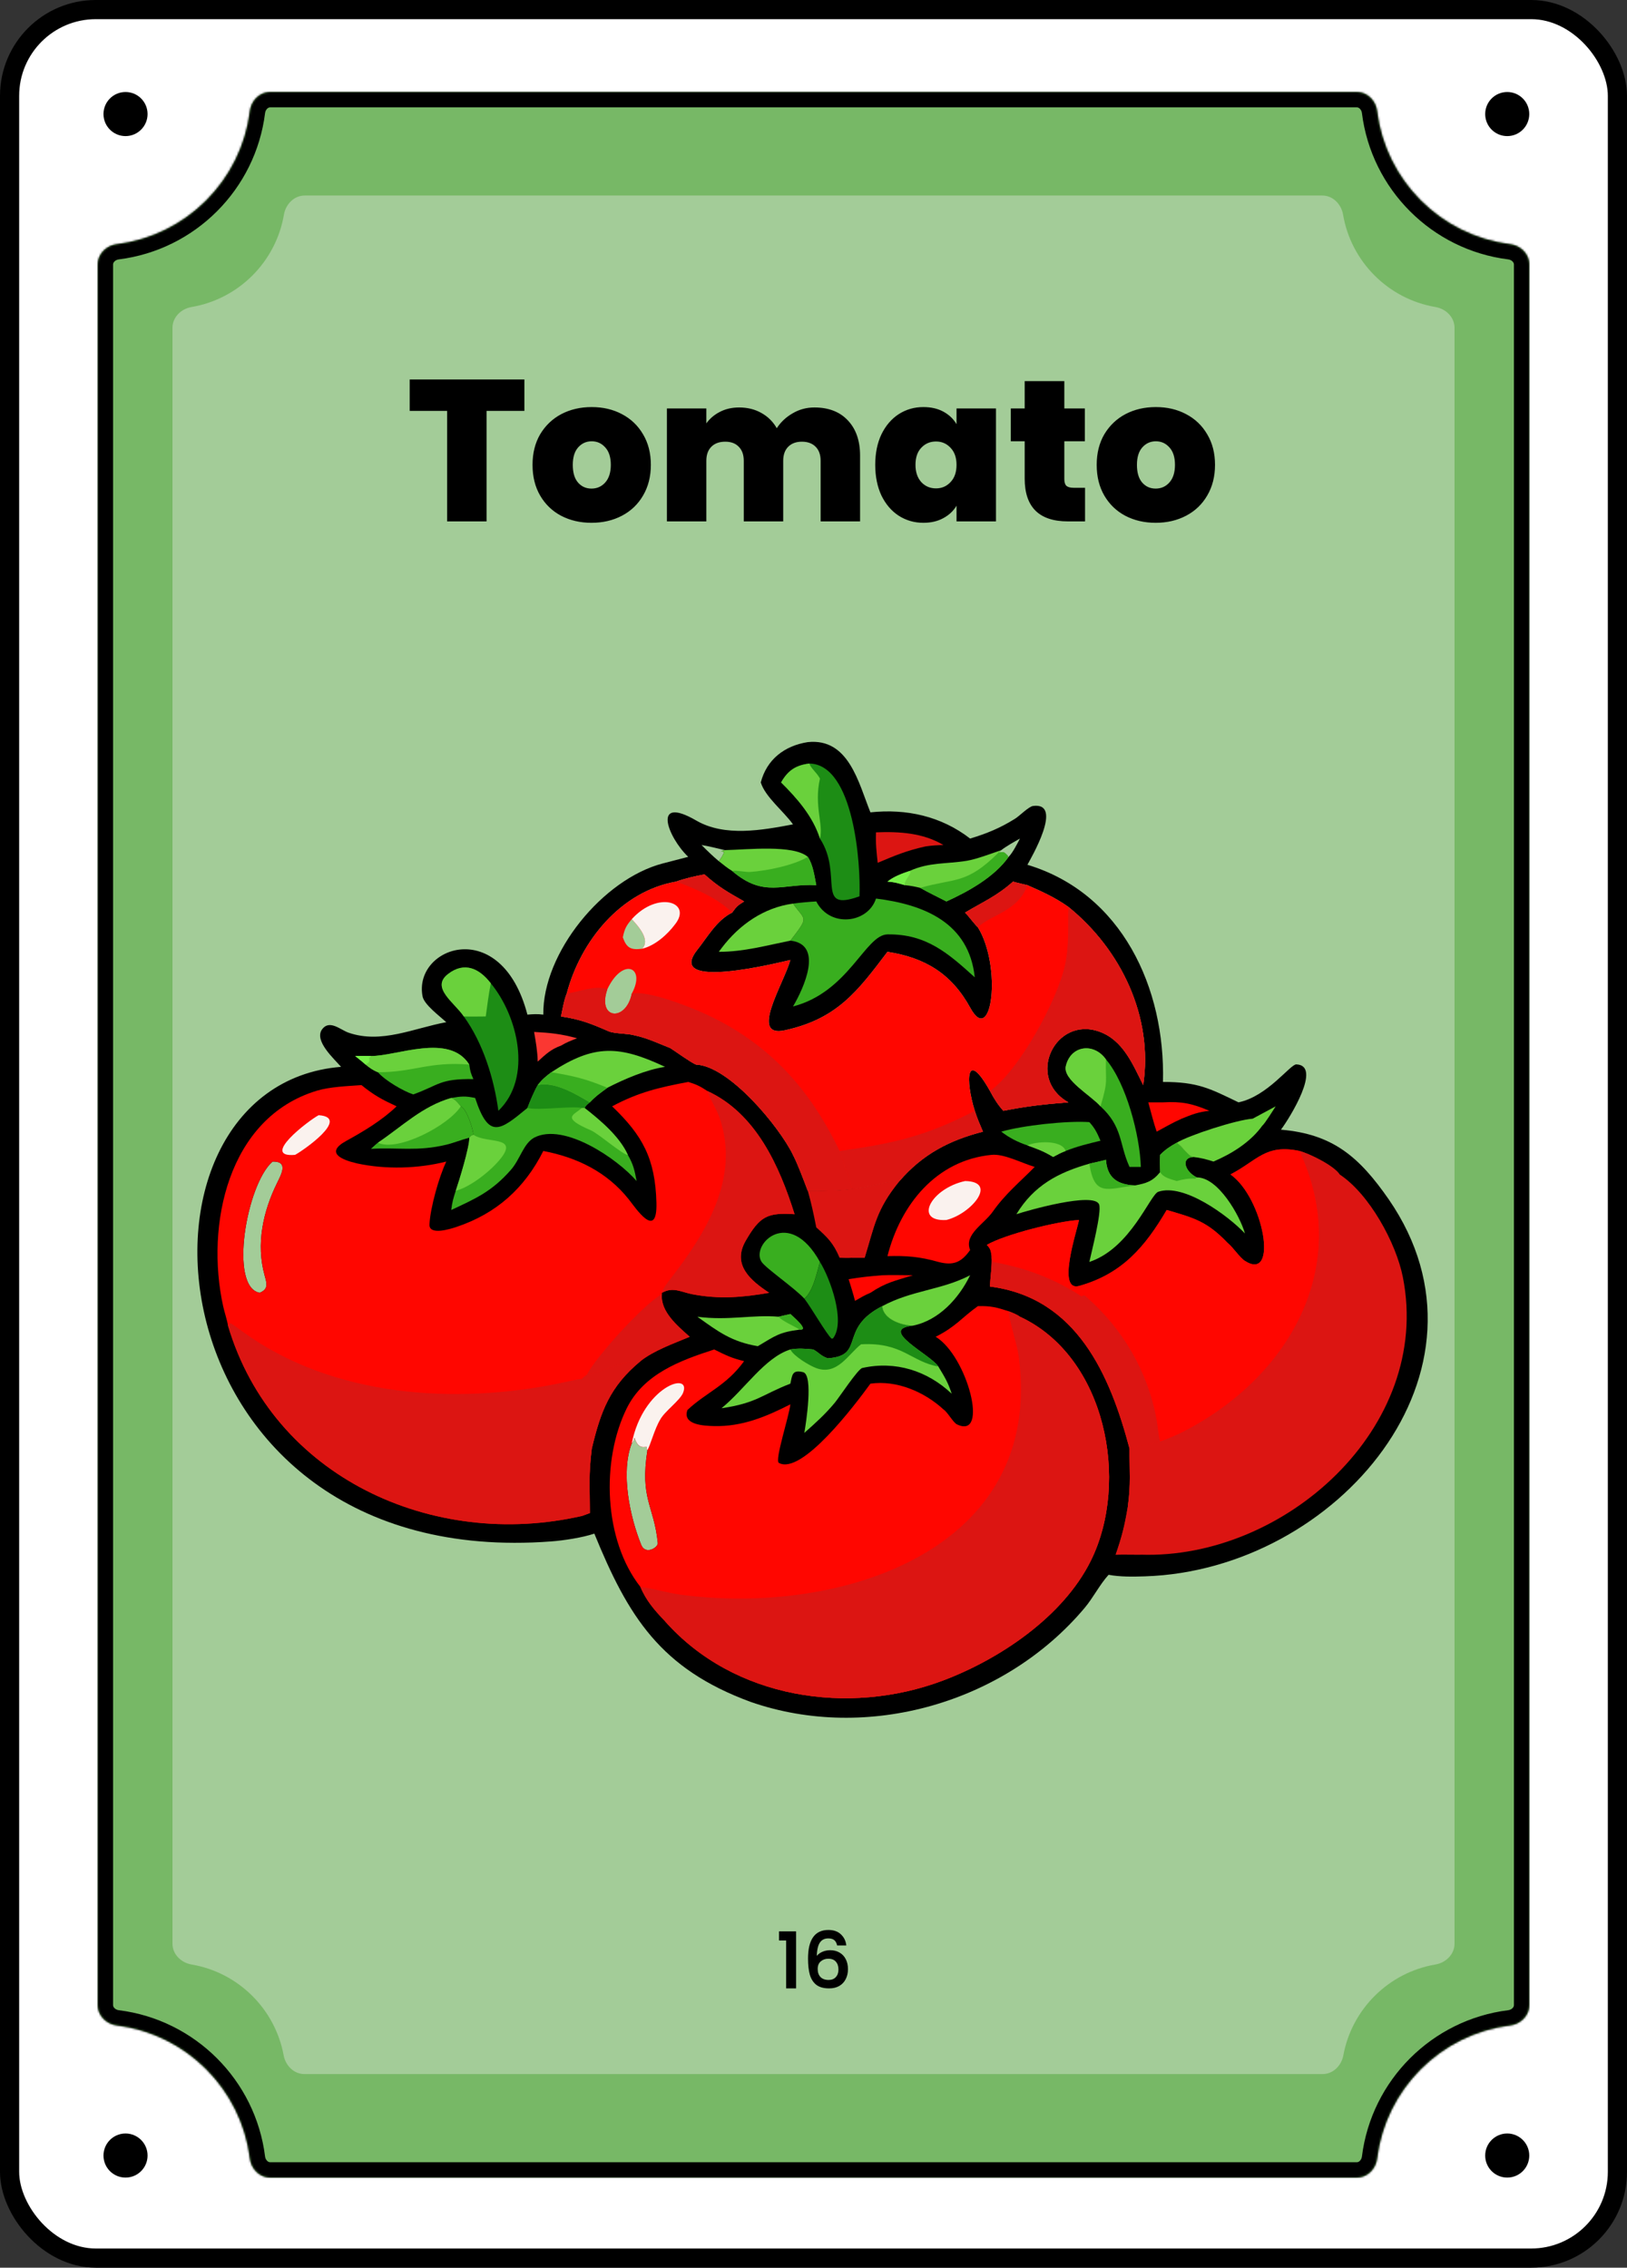 <svg width="849" height="1183" viewBox="0 0 849 1183" fill="none" xmlns="http://www.w3.org/2000/svg">
<rect x="0" y="0" width="849" height="1183" fill="#333333" stroke="none"/>
<rect x="5" y="5" width="839" height="1173" rx="45" fill="white"/>
<rect x="5" y="5" width="839" height="1173" rx="45" stroke="black" stroke-width="10"/>
<circle cx="786.5" cy="1124.5" r="11.5" fill="black"/>
<circle cx="786.5" cy="59.5" r="11.5" fill="black"/>
<path d="M77 1124.5C77 1130.85 71.851 1136 65.5 1136C59.149 1136 54 1130.85 54 1124.5C54 1118.15 59.149 1113 65.5 1113C71.851 1113 77 1118.15 77 1124.5Z" fill="black"/>
<path d="M77 59.5C77 65.851 71.851 71 65.5 71C59.149 71 54 65.851 54 59.5C54 53.149 59.149 48 65.5 48C71.851 48 77 53.149 77 59.5Z" fill="black"/>
<mask id="path-6-inside-1_1_3248" fill="white">
<path d="M708 48C713.523 48 717.934 52.5 718.616 57.98C723.122 94.183 751.817 122.878 788.02 127.384C793.5 128.066 798 132.477 798 138V1046C798 1051.52 793.5 1055.93 788.02 1056.62C751.817 1061.12 723.122 1089.82 718.616 1126.02C717.934 1131.5 713.523 1136 708 1136H141C135.477 1136 131.066 1131.5 130.384 1126.02C125.878 1089.82 97.183 1061.12 60.98 1056.62C55.5 1055.93 51 1051.52 51 1046V138C51 132.477 55.5 128.066 60.98 127.384C97.183 122.878 125.878 94.183 130.384 57.98C131.066 52.5 135.477 48 141 48H708Z"/>
</mask>
<path d="M708 48C713.523 48 717.934 52.5 718.616 57.98C723.122 94.183 751.817 122.878 788.02 127.384C793.5 128.066 798 132.477 798 138V1046C798 1051.52 793.5 1055.93 788.02 1056.62C751.817 1061.12 723.122 1089.82 718.616 1126.02C717.934 1131.5 713.523 1136 708 1136H141C135.477 1136 131.066 1131.5 130.384 1126.02C125.878 1089.82 97.183 1061.12 60.98 1056.62C55.5 1055.93 51 1051.52 51 1046V138C51 132.477 55.5 128.066 60.98 127.384C97.183 122.878 125.878 94.183 130.384 57.98C131.066 52.5 135.477 48 141 48H708Z" fill="#77B866"/>
<path d="M130.384 1126.02L138.322 1125.03L130.384 1126.02ZM718.616 1126.02L710.678 1125.03L718.616 1126.02ZM788.02 1056.62L789.008 1064.56L788.02 1056.62ZM718.616 57.98L726.555 56.992L718.616 57.98ZM718.616 57.98L710.678 58.968C715.635 98.806 747.194 130.365 787.032 135.322L788.02 127.384L789.008 119.445C756.44 115.392 730.608 89.56 726.555 56.992L718.616 57.98ZM798 138H790V1046H798H806V138H798ZM788.02 1056.62L787.032 1048.68C747.194 1053.64 715.635 1085.19 710.678 1125.03L718.616 1126.02L726.555 1127.01C730.608 1094.44 756.44 1068.61 789.008 1064.56L788.02 1056.62ZM708 1136V1128H141V1136V1144H708V1136ZM130.384 1126.02L138.322 1125.03C133.365 1085.19 101.806 1053.64 61.968 1048.68L60.98 1056.62L59.992 1064.56C92.56 1068.61 118.392 1094.44 122.445 1127.01L130.384 1126.02ZM51 1046H59V138H51H43V1046H51ZM60.98 127.384L61.968 135.322C101.806 130.365 133.365 98.806 138.322 58.968L130.384 57.98L122.445 56.992C118.392 89.56 92.56 115.392 59.992 119.445L60.98 127.384ZM141 48V56H708V48V40H141V48ZM130.384 57.98L138.322 58.968C138.438 58.039 138.872 57.231 139.427 56.696C139.954 56.189 140.494 56 141 56V48V40C130.84 40 123.547 48.133 122.445 56.992L130.384 57.98ZM51 138H59C59 137.494 59.189 136.954 59.696 136.427C60.231 135.872 61.039 135.438 61.968 135.322L60.98 127.384L59.992 119.445C51.133 120.547 43 127.84 43 138H51ZM60.98 1056.62L61.968 1048.68C61.039 1048.56 60.231 1048.13 59.696 1047.57C59.189 1047.05 59 1046.51 59 1046H51H43C43 1056.16 51.133 1063.45 59.992 1064.56L60.98 1056.62ZM141 1136V1128C140.494 1128 139.954 1127.81 139.427 1127.3C138.872 1126.77 138.438 1125.96 138.322 1125.03L130.384 1126.02L122.445 1127.01C123.547 1135.87 130.84 1144 141 1144V1136ZM718.616 1126.02L710.678 1125.03C710.562 1125.96 710.128 1126.77 709.573 1127.3C709.046 1127.81 708.506 1128 708 1128V1136V1144C718.16 1144 725.453 1135.87 726.555 1127.01L718.616 1126.02ZM798 1046H790C790 1046.51 789.811 1047.05 789.304 1047.57C788.769 1048.13 787.961 1048.56 787.032 1048.68L788.02 1056.62L789.008 1064.56C797.867 1063.45 806 1056.16 806 1046H798ZM788.02 127.384L787.032 135.322C787.961 135.438 788.769 135.872 789.304 136.427C789.811 136.954 790 137.494 790 138H798H806C806 127.84 797.867 120.547 789.008 119.445L788.02 127.384ZM718.616 57.98L726.555 56.992C725.453 48.133 718.16 40 708 40V48V56C708.506 56 709.046 56.189 709.573 56.696C710.128 57.231 710.562 58.039 710.678 58.968L718.616 57.98Z" fill="black" mask="url(#path-6-inside-1_1_3248)"/>
<path d="M690 102C695.523 102 699.911 106.512 700.837 111.957C705.019 136.563 724.437 155.981 749.043 160.163C754.488 161.089 759 165.477 759 171V1014C759 1019.52 754.488 1023.91 749.043 1024.84C724.711 1028.97 705.454 1048 700.984 1072.22C699.993 1077.59 695.633 1082 690.175 1082H158.825C153.367 1082 149.007 1077.59 148.016 1072.22C143.546 1048 124.288 1028.97 99.957 1024.84C94.512 1023.91 90 1019.52 90 1014V171C90 165.477 94.512 161.089 99.957 160.163C124.563 155.981 143.981 136.563 148.163 111.957C149.089 106.512 153.477 102 159 102H690Z" fill="#A3CC98"/>
<mask id="path-9-outside-2_1_3248" maskUnits="userSpaceOnUse" x="406" y="1006" width="37" height="32" fill="black">
<rect fill="white" x="406" y="1006" width="37" height="32"/>
<path d="M406.8 1012V1007.84H415.12V1037H410.52V1012H406.8ZM437.064 1014.6C436.771 1013.37 436.238 1012.45 435.464 1011.84C434.691 1011.23 433.611 1010.92 432.224 1010.92C430.118 1010.92 428.544 1011.73 427.504 1013.36C426.464 1014.96 425.918 1017.63 425.864 1021.36C426.558 1020.19 427.571 1019.28 428.904 1018.64C430.238 1018 431.678 1017.68 433.224 1017.68C434.984 1017.68 436.531 1018.07 437.864 1018.84C439.224 1019.59 440.278 1020.68 441.024 1022.12C441.798 1023.56 442.184 1025.28 442.184 1027.28C442.184 1029.15 441.811 1030.81 441.064 1032.28C440.344 1033.75 439.264 1034.91 437.824 1035.76C436.384 1036.59 434.651 1037 432.624 1037C429.878 1037 427.718 1036.4 426.144 1035.2C424.598 1033.97 423.504 1032.25 422.864 1030.04C422.251 1027.83 421.944 1025.07 421.944 1021.76C421.944 1012 425.384 1007.12 432.264 1007.12C434.931 1007.12 437.024 1007.84 438.544 1009.28C440.091 1010.72 440.998 1012.49 441.264 1014.6H437.064ZM432.224 1021.52C430.598 1021.52 429.211 1022.01 428.064 1023C426.944 1023.96 426.384 1025.36 426.384 1027.2C426.384 1029.04 426.904 1030.51 427.944 1031.6C429.011 1032.67 430.491 1033.2 432.384 1033.2C434.064 1033.2 435.384 1032.68 436.344 1031.64C437.331 1030.6 437.824 1029.21 437.824 1027.48C437.824 1025.67 437.344 1024.23 436.384 1023.16C435.451 1022.07 434.064 1021.52 432.224 1021.52Z"/>
</mask>
<path d="M406.8 1012V1007.84H415.12V1037H410.52V1012H406.8ZM437.064 1014.6C436.771 1013.37 436.238 1012.45 435.464 1011.84C434.691 1011.23 433.611 1010.92 432.224 1010.92C430.118 1010.92 428.544 1011.73 427.504 1013.36C426.464 1014.96 425.918 1017.63 425.864 1021.36C426.558 1020.19 427.571 1019.28 428.904 1018.64C430.238 1018 431.678 1017.68 433.224 1017.68C434.984 1017.68 436.531 1018.07 437.864 1018.84C439.224 1019.59 440.278 1020.68 441.024 1022.12C441.798 1023.56 442.184 1025.28 442.184 1027.28C442.184 1029.15 441.811 1030.81 441.064 1032.28C440.344 1033.75 439.264 1034.91 437.824 1035.76C436.384 1036.59 434.651 1037 432.624 1037C429.878 1037 427.718 1036.4 426.144 1035.2C424.598 1033.97 423.504 1032.25 422.864 1030.04C422.251 1027.83 421.944 1025.07 421.944 1021.76C421.944 1012 425.384 1007.12 432.264 1007.12C434.931 1007.12 437.024 1007.84 438.544 1009.28C440.091 1010.72 440.998 1012.49 441.264 1014.6H437.064ZM432.224 1021.52C430.598 1021.52 429.211 1022.01 428.064 1023C426.944 1023.96 426.384 1025.36 426.384 1027.2C426.384 1029.04 426.904 1030.51 427.944 1031.6C429.011 1032.67 430.491 1033.2 432.384 1033.2C434.064 1033.2 435.384 1032.68 436.344 1031.64C437.331 1030.6 437.824 1029.21 437.824 1027.48C437.824 1025.67 437.344 1024.23 436.384 1023.16C435.451 1022.07 434.064 1021.52 432.224 1021.52Z" fill="black"/>
<path d="M406.8 1012H406.5V1012.3H406.8V1012ZM406.8 1007.84V1007.54H406.5V1007.84H406.8ZM415.12 1007.84H415.42V1007.54H415.12V1007.84ZM415.12 1037V1037.3H415.42V1037H415.12ZM410.52 1037H410.22V1037.3H410.52V1037ZM410.52 1012H410.82V1011.7H410.52V1012ZM406.8 1012H407.1V1007.84H406.8H406.5V1012H406.8ZM406.8 1007.84V1008.14H415.12V1007.84V1007.54H406.8V1007.84ZM415.12 1007.84H414.82V1037H415.12H415.42V1007.84H415.12ZM415.12 1037V1036.7H410.52V1037V1037.3H415.12V1037ZM410.52 1037H410.82V1012H410.52H410.22V1037H410.52ZM410.52 1012V1011.7H406.8V1012V1012.3H410.52V1012ZM437.064 1014.6L436.773 1014.67L436.828 1014.9H437.064V1014.6ZM435.464 1011.84L435.651 1011.6L435.464 1011.84ZM427.504 1013.36L427.756 1013.52L427.757 1013.52L427.504 1013.36ZM425.864 1021.36L425.564 1021.36L425.548 1022.48L426.123 1021.51L425.864 1021.36ZM437.864 1018.84L437.714 1019.1L437.72 1019.1L437.864 1018.84ZM441.024 1022.12L440.758 1022.26L440.76 1022.26L441.024 1022.12ZM441.064 1032.28L440.797 1032.14L440.795 1032.15L441.064 1032.28ZM437.824 1035.76L437.974 1036.02L437.977 1036.02L437.824 1035.76ZM426.144 1035.2L425.958 1035.44L425.962 1035.44L426.144 1035.2ZM422.864 1030.04L422.575 1030.12L422.576 1030.12L422.864 1030.04ZM438.544 1009.28L438.338 1009.5L438.34 1009.5L438.544 1009.28ZM441.264 1014.6V1014.9H441.605L441.562 1014.56L441.264 1014.6ZM428.064 1023L428.26 1023.23L428.26 1023.23L428.064 1023ZM427.944 1031.6L427.727 1031.81L427.732 1031.81L427.944 1031.6ZM436.344 1031.64L436.127 1031.43L436.124 1031.44L436.344 1031.64ZM436.384 1023.16L436.156 1023.35L436.161 1023.36L436.384 1023.16ZM437.064 1014.6L437.356 1014.53C437.052 1013.26 436.49 1012.27 435.651 1011.6L435.464 1011.84L435.278 1012.08C435.986 1012.64 436.49 1013.49 436.773 1014.67L437.064 1014.6ZM435.464 1011.84L435.651 1011.6C434.807 1010.94 433.652 1010.62 432.224 1010.62V1010.92V1011.22C433.57 1011.22 434.575 1011.52 435.278 1012.08L435.464 1011.84ZM432.224 1010.92V1010.62C430.026 1010.62 428.352 1011.48 427.252 1013.2L427.504 1013.36L427.757 1013.52C428.736 1011.99 430.209 1011.22 432.224 1011.22V1010.92ZM427.504 1013.36L427.253 1013.2C426.164 1014.87 425.618 1017.61 425.564 1021.36L425.864 1021.36L426.164 1021.36C426.218 1017.64 426.764 1015.05 427.756 1013.52L427.504 1013.36ZM425.864 1021.36L426.123 1021.51C426.783 1020.39 427.75 1019.53 429.034 1018.91L428.904 1018.64L428.775 1018.37C427.392 1019.03 426.332 1019.98 425.606 1021.21L425.864 1021.36ZM428.904 1018.64L429.034 1018.91C430.325 1018.29 431.721 1017.98 433.224 1017.98V1017.68V1017.38C431.635 1017.38 430.15 1017.71 428.775 1018.37L428.904 1018.64ZM433.224 1017.68V1017.98C434.939 1017.98 436.432 1018.36 437.714 1019.1L437.864 1018.84L438.015 1018.58C436.63 1017.78 435.03 1017.38 433.224 1017.38V1017.68ZM437.864 1018.84L437.72 1019.1C439.025 1019.82 440.037 1020.87 440.758 1022.26L441.024 1022.12L441.291 1021.98C440.518 1020.49 439.423 1019.35 438.009 1018.58L437.864 1018.84ZM441.024 1022.12L440.76 1022.26C441.505 1023.65 441.884 1025.32 441.884 1027.28H442.184H442.484C442.484 1025.24 442.09 1023.47 441.289 1021.98L441.024 1022.12ZM442.184 1027.28H441.884C441.884 1029.11 441.52 1030.72 440.797 1032.14L441.064 1032.28L441.332 1032.42C442.103 1030.9 442.484 1029.19 442.484 1027.28H442.184ZM441.064 1032.28L440.795 1032.15C440.101 1033.56 439.063 1034.68 437.671 1035.5L437.824 1035.76L437.977 1036.02C439.466 1035.14 440.587 1033.93 441.334 1032.41L441.064 1032.28ZM437.824 1035.76L437.675 1035.5C436.29 1036.3 434.61 1036.7 432.624 1036.7V1037V1037.3C434.692 1037.3 436.479 1036.88 437.974 1036.02L437.824 1035.76ZM432.624 1037V1036.7C429.918 1036.7 427.83 1036.11 426.326 1034.96L426.144 1035.2L425.962 1035.44C427.605 1036.69 429.837 1037.3 432.624 1037.3V1037ZM426.144 1035.2L426.331 1034.96C424.841 1033.78 423.778 1032.12 423.153 1029.96L422.864 1030.04L422.576 1030.12C423.231 1032.39 424.355 1034.16 425.958 1035.44L426.144 1035.2ZM422.864 1030.04L423.153 1029.96C422.55 1027.78 422.244 1025.05 422.244 1021.76H421.944H421.644C421.644 1025.08 421.952 1027.87 422.575 1030.12L422.864 1030.04ZM421.944 1021.76H422.244C422.244 1016.91 423.101 1013.32 424.77 1010.95C426.424 1008.61 428.905 1007.42 432.264 1007.42V1007.12V1006.82C428.744 1006.82 426.065 1008.07 424.279 1010.61C422.507 1013.12 421.644 1016.85 421.644 1021.76H421.944ZM432.264 1007.12V1007.42C434.876 1007.42 436.888 1008.12 438.338 1009.5L438.544 1009.28L438.751 1009.06C437.161 1007.56 434.986 1006.82 432.264 1006.82V1007.12ZM438.544 1009.28L438.34 1009.5C439.835 1010.89 440.709 1012.6 440.967 1014.64L441.264 1014.6L441.562 1014.56C441.287 1012.39 440.347 1010.55 438.749 1009.06L438.544 1009.28ZM441.264 1014.6V1014.3H437.064V1014.6V1014.9H441.264V1014.6ZM432.224 1021.52V1021.22C430.532 1021.22 429.074 1021.74 427.869 1022.77L428.064 1023L428.26 1023.23C429.348 1022.29 430.664 1021.82 432.224 1021.82V1021.52ZM428.064 1023L427.869 1022.77C426.667 1023.8 426.084 1025.3 426.084 1027.2H426.384H426.684C426.684 1025.42 427.222 1024.12 428.26 1023.23L428.064 1023ZM426.384 1027.2H426.084C426.084 1029.1 426.623 1030.65 427.727 1031.81L427.944 1031.6L428.162 1031.39C427.186 1030.37 426.684 1028.98 426.684 1027.2H426.384ZM427.944 1031.6L427.732 1031.81C428.869 1032.95 430.433 1033.5 432.384 1033.5V1033.2V1032.9C430.549 1032.9 429.153 1032.38 428.157 1031.39L427.944 1031.6ZM432.384 1033.2V1033.5C434.131 1033.5 435.537 1032.96 436.565 1031.84L436.344 1031.64L436.124 1031.44C435.231 1032.4 433.998 1032.9 432.384 1032.9V1033.2ZM436.344 1031.64L436.562 1031.85C437.612 1030.74 438.124 1029.27 438.124 1027.48H437.824H437.524C437.524 1029.15 437.05 1030.46 436.127 1031.43L436.344 1031.64ZM437.824 1027.48H438.124C438.124 1025.61 437.629 1024.09 436.607 1022.96L436.384 1023.16L436.161 1023.36C437.06 1024.36 437.524 1025.72 437.524 1027.48H437.824ZM436.384 1023.16L436.613 1022.97C435.607 1021.79 434.126 1021.22 432.224 1021.22V1021.52V1021.82C434.003 1021.82 435.295 1022.35 436.156 1023.35L436.384 1023.16Z" fill="black" mask="url(#path-9-outside-2_1_3248)"/>
<path d="M273.635 197.975V214.355H253.895V272H233.315V214.355H213.785V197.975H273.635ZM308.654 272.735C302.774 272.735 297.489 271.51 292.799 269.06C288.179 266.61 284.539 263.11 281.879 258.56C279.219 254.01 277.889 248.655 277.889 242.495C277.889 236.405 279.219 231.085 281.879 226.535C284.609 221.985 288.284 218.485 292.904 216.035C297.594 213.585 302.879 212.36 308.759 212.36C314.639 212.36 319.889 213.585 324.509 216.035C329.199 218.485 332.874 221.985 335.534 226.535C338.264 231.085 339.629 236.405 339.629 242.495C339.629 248.585 338.264 253.94 335.534 258.56C332.874 263.11 329.199 266.61 324.509 269.06C319.819 271.51 314.534 272.735 308.654 272.735ZM308.654 254.885C311.524 254.885 313.904 253.835 315.794 251.735C317.754 249.565 318.734 246.485 318.734 242.495C318.734 238.505 317.754 235.46 315.794 233.36C313.904 231.26 311.559 230.21 308.759 230.21C305.959 230.21 303.614 231.26 301.724 233.36C299.834 235.46 298.889 238.505 298.889 242.495C298.889 246.555 299.799 249.635 301.619 251.735C303.439 253.835 305.784 254.885 308.654 254.885ZM424.967 212.57C432.387 212.57 438.197 214.81 442.397 219.29C446.667 223.77 448.802 229.895 448.802 237.665V272H428.222V240.395C428.222 237.245 427.347 234.795 425.597 233.045C423.847 231.295 421.467 230.42 418.457 230.42C415.447 230.42 413.067 231.295 411.317 233.045C409.567 234.795 408.692 237.245 408.692 240.395V272H388.112V240.395C388.112 237.245 387.237 234.795 385.487 233.045C383.807 231.295 381.462 230.42 378.452 230.42C375.372 230.42 372.957 231.295 371.207 233.045C369.457 234.795 368.582 237.245 368.582 240.395V272H348.002V213.095H368.582V220.865C370.402 218.345 372.747 216.35 375.617 214.88C378.557 213.34 381.917 212.57 385.697 212.57C390.037 212.57 393.887 213.515 397.247 215.405C400.677 217.295 403.372 219.955 405.332 223.385C407.432 220.165 410.197 217.575 413.627 215.615C417.057 213.585 420.837 212.57 424.967 212.57ZM456.717 242.495C456.717 236.405 457.802 231.085 459.972 226.535C462.212 221.985 465.222 218.485 469.002 216.035C472.852 213.585 477.122 212.36 481.812 212.36C485.872 212.36 489.372 213.165 492.312 214.775C495.252 216.385 497.527 218.555 499.137 221.285V213.095H519.717V272H499.137V263.81C497.527 266.54 495.217 268.71 492.207 270.32C489.267 271.93 485.802 272.735 481.812 272.735C477.122 272.735 472.852 271.51 469.002 269.06C465.222 266.61 462.212 263.11 459.972 258.56C457.802 253.94 456.717 248.585 456.717 242.495ZM499.137 242.495C499.137 238.715 498.087 235.74 495.987 233.57C493.957 231.4 491.437 230.315 488.427 230.315C485.347 230.315 482.792 231.4 480.762 233.57C478.732 235.67 477.717 238.645 477.717 242.495C477.717 246.275 478.732 249.285 480.762 251.525C482.792 253.695 485.347 254.78 488.427 254.78C491.437 254.78 493.957 253.695 495.987 251.525C498.087 249.355 499.137 246.345 499.137 242.495ZM566.199 254.465V272H557.274C542.224 272 534.699 264.545 534.699 249.635V230.21H527.454V213.095H534.699V198.815H555.384V213.095H566.094V230.21H555.384V249.95C555.384 251.56 555.734 252.715 556.434 253.415C557.204 254.115 558.464 254.465 560.214 254.465H566.199ZM603.044 272.735C597.164 272.735 591.879 271.51 587.189 269.06C582.569 266.61 578.929 263.11 576.269 258.56C573.609 254.01 572.279 248.655 572.279 242.495C572.279 236.405 573.609 231.085 576.269 226.535C578.999 221.985 582.674 218.485 587.294 216.035C591.984 213.585 597.269 212.36 603.149 212.36C609.029 212.36 614.279 213.585 618.899 216.035C623.589 218.485 627.264 221.985 629.924 226.535C632.654 231.085 634.019 236.405 634.019 242.495C634.019 248.585 632.654 253.94 629.924 258.56C627.264 263.11 623.589 266.61 618.899 269.06C614.209 271.51 608.924 272.735 603.044 272.735ZM603.044 254.885C605.914 254.885 608.294 253.835 610.184 251.735C612.144 249.565 613.124 246.485 613.124 242.495C613.124 238.505 612.144 235.46 610.184 233.36C608.294 231.26 605.949 230.21 603.149 230.21C600.349 230.21 598.004 231.26 596.114 233.36C594.224 235.46 593.279 238.505 593.279 242.495C593.279 246.555 594.189 249.635 596.009 251.735C597.829 253.835 600.174 254.885 603.044 254.885Z" fill="black"/>
<path d="M421.525 387.146C442.975 384.925 448.014 408.492 454.2 423.79C473.007 421.782 491.123 425.795 506.232 437.464C514.924 434.817 521.723 432.067 529.537 427.2C531.778 425.905 536.755 420.758 539.058 420.455C555.364 418.311 537.644 448.225 536.123 451.142C585.499 465.985 608.142 515.523 606.855 564.415C625.036 564.435 631.185 567.776 646.275 575.07C661.404 571.977 673.326 555.162 676.437 555.27C690.065 555.743 672.99 583.262 668.418 589.329C695.453 591.62 709.201 603.394 724.727 625.765C786.129 715.023 697.737 819.151 597.425 822.347C591.313 822.541 584.444 822.672 578.492 821.535C573.94 826.483 570.502 833.431 566.001 838.789C524.41 888.303 452.656 909.064 391.679 887.839C344.597 870.547 327.77 843.23 310.134 800.05C304.051 802.123 294.275 803.628 287.652 804.127C75.924 820.106 56.214 566.363 177.968 556.554C174.222 552.22 163.887 543.058 168.013 537.054C171.916 531.672 177.619 537.258 181.875 538.73C199.02 544.658 215.962 536.369 232.883 533.25C229.375 530.038 221.341 524.099 220.509 519.813C215.483 493.903 261.614 477.122 275.209 529.316C278.267 529.046 280.477 528.919 283.508 529.316C283.131 496.987 314.623 458.633 345.775 450.458C350.263 449.28 354.682 448.165 359.135 447C348.486 436.877 339.861 414.451 363.329 428.064C378.218 436.701 397.763 433.08 413.808 430.053C408.89 423.179 399.324 415.773 396.987 408.181C400.124 396.11 409.448 389.024 421.525 387.146ZM135.522 674.424C140.164 672.456 139.282 669.701 138.061 665.29C133.559 649.014 137.226 632.078 144.551 617.216C146.82 612.562 150.666 605.744 142.224 605.962C128.629 617.748 119.363 671.493 135.522 674.424ZM337.854 756.425L337.272 755.944C338.848 752.621 333.678 758.458 331.086 749.987C330.768 751.561 330.71 751.687 329.674 752.915C323.771 768.167 328.637 791.19 334.626 805.987C336.774 811.295 343.483 807.352 343.246 804.968C341.285 785.276 333.81 782.112 337.854 756.425ZM463.092 496.551C447.562 517.042 436.926 531.507 409.543 537.48C390.767 541.575 408.978 513.24 412.429 500.796C406.317 502.166 346.727 517.157 363.876 495.498C369.293 488.658 374.031 480.042 382.055 476.071C384.501 472.686 384.88 472.431 388.285 470.257C379.692 465.346 375.06 462.834 367.602 456.153C362.99 456.987 357.073 458.344 352.761 459.926C323.892 465.017 302.938 490.915 295.728 518.325C294.41 521.339 293.425 526.936 292.755 530.273C302.746 531.728 308.399 533.977 317.532 537.973C320.617 539.324 327.502 539.056 330.942 540.077C337.845 541.518 343.39 544.259 349.772 546.756C353.036 548.83 360.315 554.168 363.18 555.364C380.521 556.072 406.716 587.843 413.808 602.469C416.584 607.954 419.277 615.357 421.525 621.225C427.846 621.303 438.402 621.17 444.597 620.219C452.361 619.821 460.781 616.378 469.356 616.123C481.388 602.176 495.254 594.896 512.916 590.362C511.252 586.5 509.939 583.492 508.652 579.479C503.785 563.854 503.921 546.638 516.607 569.154C518.653 573.027 520.633 576.219 523.558 579.479C536.081 577.034 544.6 576.1 557.489 575.07C534.956 562.37 550.52 529.845 573.713 538.197C586.08 542.65 591.137 555.29 596.553 566.078C601.918 530.473 584.909 495.236 557.489 473.098C550.735 468.279 543.654 465.063 536.123 461.776C533.767 461.209 530.9 460.597 528.616 459.926C520.039 467.586 512.941 470.468 503.617 476.071C505.404 477.894 508.818 482.483 510.277 483.74C522.904 504.286 517.587 546.343 506.347 525.822C496.529 507.897 482.633 499.565 463.092 496.551ZM375.078 449.241C375.964 448.168 377.53 445.836 377.833 444.505L376.314 443.98L378.242 443.492C374.519 442.637 369.78 441.41 366.085 440.827C368.688 443.48 372.178 446.844 375.078 449.241ZM520.902 444.946C523.869 444.214 523.696 444.291 525.99 446.559L525.667 446.8L526.325 447C528.479 444.826 530.762 440.272 532.231 437.464C529.248 439.138 525.18 441.418 522.492 443.492L520.902 444.946Z" fill="black"/>
<path d="M359.135 564.415C363.38 565.708 365.44 566.701 369.097 569.154C394.47 580.76 406.772 608.373 414.63 633.43C400.5 632.528 396.602 634.354 389.158 647.206C381.84 659.841 391.653 668.019 401.37 674.424C387.467 676.832 375.304 677.858 361.33 675.191C355.857 674.147 351.577 671.431 346.301 673.993L345.404 674.424V675.105C344.506 684.263 353.672 691.786 359.91 697.37C351.518 700.881 341.19 704.535 334.2 710.079C318.275 723.295 313.461 736.118 308.805 755.714C307.057 769.856 307.8 775.502 307.799 789.316L303.614 790.85C226.016 808.595 142.415 770.721 118.98 691.566C118.465 688.392 117.181 684.773 116.438 681.39C107.154 639.146 118.874 582.971 165.441 568.974C172.214 566.939 181.443 566.598 188.634 566.078C195.127 571.366 199.45 573.666 206.951 577.149C199.441 584.405 189.695 590.233 180.617 595.214C169.395 601.374 178.363 605.104 186.372 606.94C201.286 610.152 218.123 609.695 232.883 605.962C229.136 613.771 224.544 629.918 224.1 638.738C223.797 644.762 235.322 641.032 238.366 640.009C259.04 633.059 273.744 619.868 283.508 600.436C301.088 603.78 316.747 611.393 328.087 625.65C331.556 630.009 343.057 647.433 342.534 627.459C341.929 604.32 335.25 592.317 319.421 577.149C333.284 569.74 343.859 567.331 359.135 564.415ZM135.522 674.424C140.164 672.456 139.281 669.701 138.061 665.29C133.559 649.014 137.226 632.078 144.55 617.216C146.82 612.562 150.666 605.744 142.224 605.962C128.629 617.748 119.363 671.493 135.522 674.424Z" fill="#FF0600"/>
<path d="M118.98 691.566L120.072 690.309C121.042 690.431 125.28 693.712 126.361 694.501C173.201 728.762 237.262 733.006 292.511 721.511C295.587 720.869 300.532 719.603 303.615 719.393C304.367 718.569 305.293 717.92 306.18 717.22C315.04 715.558 325.392 709.662 334.2 710.079C318.275 723.295 313.462 736.118 308.806 755.713C307.058 769.856 307.801 775.501 307.799 789.316L303.615 790.85C226.017 808.595 142.416 770.721 118.98 691.566Z" fill="#DC1512"/>
<path d="M306.18 717.22C315.04 715.559 325.392 709.662 334.2 710.079C318.275 723.295 313.462 736.118 308.806 755.714C305.629 756.41 299.95 758.018 296.804 759.105C295.613 743.415 298.386 733.715 303.615 719.393C304.367 718.569 305.293 717.921 306.18 717.22Z" fill="#DC1512"/>
<path d="M296.804 759.105C299.95 758.018 305.629 756.41 308.806 755.714C307.058 769.856 307.8 775.502 307.799 789.316L303.614 790.85C300.632 781.188 297.038 769.292 296.804 759.105Z" fill="#DC1512"/>
<path d="M369.097 569.154C394.47 580.76 406.772 608.373 414.63 633.43C400.5 632.528 396.602 634.354 389.158 647.206C381.84 659.841 391.654 668.019 401.37 674.424C387.468 676.832 375.304 677.858 361.33 675.191C355.857 674.147 351.577 671.431 346.301 673.993L345.404 674.424C345.951 672.048 348.413 669.012 349.952 667.029C368.306 643.352 386.094 614.695 375.657 583.647C373.92 578.478 370.672 573.807 369.097 569.154Z" fill="#DC1512"/>
<path d="M306.18 717.22C311.024 707.879 335.331 680.817 345.404 675.105C344.506 684.263 353.673 691.786 359.91 697.37C351.518 700.881 341.191 704.535 334.2 710.079C325.392 709.662 315.04 715.558 306.18 717.22Z" fill="#DC1512"/>
<path d="M169.952 622.868C203.901 619.391 226.218 685.505 185.357 697.37C147.127 700.496 131.302 630.269 169.952 622.868Z" fill="#FF0600"/>
<path d="M169.952 633.431C190.648 632.153 209.203 670.137 185.357 686.912C159.291 688.64 148.412 641.953 169.952 633.431Z" fill="#FF0600"/>
<path d="M166.279 581.776C183.389 582.939 157.453 600.701 153.962 602.469C135.458 604.065 161.12 584.459 166.279 581.776Z" fill="#FAF2EE"/>
<path d="M510.277 681.383C516.96 681.213 519.926 681.974 526.325 684.047C528.082 684.729 530.758 685.755 532.232 686.912C576.964 707.652 589.752 772.736 569.201 814.209C554.702 843.469 521.572 865.625 491.873 876.769C442.719 895.212 382.926 886.264 347.031 845.768C341.702 840.222 337.149 835.032 334.2 827.893C314.969 803.446 313.6 761.94 327.025 734.726C335.88 716.777 354.74 709.793 372.689 703.991C378.763 706.987 381.649 708.475 388.285 710.079C379.008 722.939 368.365 726.468 358.708 735.578C355.892 743.411 367.554 743.824 372.571 743.95C387.23 744.317 399.68 739.102 412.429 732.614C411.81 738.667 404.14 761.886 406.412 763.148C418.307 769.763 446.068 733.021 454.2 721.824C467.925 719.881 482.396 726.107 492.369 735.307C494.458 736.65 497.372 742.099 499.352 743.06C516.37 751.312 504.739 707.316 488.25 697.37C498.926 692.015 501.672 687.494 510.277 681.383ZM337.854 756.425L337.272 755.944C338.849 752.621 333.679 758.458 331.086 749.987C330.768 751.561 330.71 751.687 329.675 752.915C323.771 768.167 328.638 791.19 334.626 805.987C336.775 811.295 343.483 807.352 343.247 804.968C341.285 785.276 333.811 782.112 337.854 756.425Z" fill="#FF0600"/>
<path d="M526.325 684.047C528.082 684.729 530.758 685.755 532.232 686.912C576.964 707.652 589.752 772.736 569.201 814.209C554.702 843.469 521.572 865.625 491.873 876.769C442.719 895.212 382.926 886.264 347.031 845.768C341.702 840.222 337.149 835.032 334.2 827.893C340.619 828.568 348.051 830.939 354.869 831.864C438.443 843.193 545.566 808.834 531.513 707.065C530.743 701.497 526.164 687.27 526.325 684.047Z" fill="#DC1512"/>
<path d="M532.231 686.912C576.963 707.652 589.751 772.736 569.201 814.209C554.701 843.469 521.571 865.625 491.873 876.768C442.718 895.212 382.925 886.264 347.03 845.768C350.44 844.08 358.49 851.116 362.493 852.476C432.462 876.232 522.963 854.435 550.224 779.613C559.539 752.746 556.256 721.4 540.075 697.888C537.465 694.094 534.147 691.327 532.231 686.912Z" fill="#DC1512"/>
<path d="M363.899 755.714C389.731 750.263 419.516 811.701 384.472 821.535C348.786 820.103 331.977 755.677 363.899 755.714Z" fill="#FF0600"/>
<path d="M363.18 765.318C381.082 763.688 398.775 802.013 384.472 811.043C367.442 811.145 347.316 775.104 363.18 765.318Z" fill="#FF0600"/>
<path d="M329.674 752.915C335.573 723.203 360.974 715.09 356.451 726.576C354.864 730.61 346.717 736.306 344.456 740.659C341.553 745.448 339.359 754.069 337.854 756.425L337.271 755.944C338.848 752.621 333.678 758.458 331.086 749.987C330.767 751.561 330.71 751.687 329.674 752.915Z" fill="#FAF2EE"/>
<path d="M642.087 612.674C656.211 605.356 660.241 596.723 678.117 600.436C683.538 601.929 695.913 608.018 699.042 612.674C714.489 622.809 728.525 648.373 732.062 666.351C747.511 744.837 670.039 813.533 595.313 811.043C590.751 811.081 586.891 810.899 582.176 811.043C585.444 801.571 586.868 795.954 588.508 786.057C590.179 774.089 589.319 767.265 589.423 755.714C579.295 717.525 561.953 676.919 516.606 671.167C516.752 665.808 517.809 660.361 517.413 655.306C517.039 652.426 516.905 651.534 514.946 649.425C524.405 643.917 552.151 637.005 563.029 636.443C562.197 641.49 551.067 674.256 563.234 670.819C585.786 664.45 597.634 650.209 608.809 631.222C623.11 635.385 629.778 637.118 640.534 648.35C643.345 650.541 646.86 656.023 649.62 657.782C667.331 669.06 659.489 625.033 642.087 612.674Z" fill="#DC1512"/>
<path d="M642.087 612.674C656.211 605.356 660.241 596.723 678.117 600.436C706.437 660.618 672.427 719.538 615.98 747.68C614.076 748.629 607.425 751.437 605.373 752.036C600.05 753.59 594.835 754.002 589.423 755.714C579.295 717.525 561.953 676.919 516.606 671.167C516.752 665.808 517.809 660.361 517.413 655.306C517.039 652.426 516.905 651.534 514.946 649.425C524.405 643.917 552.151 637.005 563.029 636.443C562.197 641.49 551.067 674.256 563.234 670.819C585.786 664.45 597.634 650.209 608.809 631.222C623.11 635.385 629.778 637.118 640.534 648.35C643.345 650.541 646.86 656.023 649.62 657.782C667.331 669.06 659.489 625.033 642.087 612.674Z" fill="#FF0600"/>
<path d="M517.413 655.306C517.546 655.87 517.941 658.302 518.45 658.394C535.068 661.399 550.191 667.004 564.378 676.314C565.558 675.52 565.828 675.655 566.886 676.583C585.884 693.228 598.924 715.46 603.487 740.363C604.127 743.861 604.511 748.747 605.373 752.035C600.05 753.589 594.835 754.002 589.423 755.713C579.295 717.525 561.953 676.919 516.606 671.167C516.752 665.808 517.809 660.361 517.413 655.306Z" fill="#DC1512"/>
<path d="M678.117 600.436C683.539 601.929 695.913 608.018 699.042 612.674C698.36 615.469 701.144 619.672 702.396 622.381C733.82 690.36 674.087 775.029 603.577 783.773C598.298 783.96 591.552 786.167 588.509 786.057C590.18 774.089 589.32 767.265 589.423 755.714C594.835 754.002 600.051 753.59 605.374 752.036C607.425 751.437 614.076 748.629 615.98 747.68C672.427 719.538 706.438 660.619 678.117 600.436Z" fill="#DC1512"/>
<path d="M605.374 752.036C605.675 762.674 605.741 773.285 603.577 783.773C598.298 783.96 591.552 786.167 588.509 786.057C590.18 774.089 589.32 767.265 589.423 755.714C594.835 754.002 600.051 753.59 605.374 752.036Z" fill="#DC1512"/>
<path d="M588.508 786.056C591.551 786.167 598.298 783.96 603.577 783.773C602.323 791.108 600.625 798.826 596.518 805.165C595.933 806.067 593.102 809.924 593.274 810.546L595.313 811.043C590.751 811.081 586.891 810.899 582.176 811.043C585.444 801.571 586.868 795.953 588.508 786.056Z" fill="#DC1512"/>
<path d="M352.761 459.926C357.073 458.344 362.99 456.987 367.602 456.153C375.06 462.834 379.691 465.346 388.285 470.257C384.879 472.431 384.5 472.686 382.055 476.071C374.03 480.042 369.293 488.658 363.876 495.498C346.727 517.157 406.317 502.166 412.428 500.796C408.978 513.24 390.766 541.575 409.543 537.48C436.925 531.507 447.562 517.042 463.091 496.551C482.632 499.565 496.529 507.897 506.347 525.822C517.587 546.343 522.904 504.286 510.277 483.74C508.818 482.483 505.404 477.894 503.616 476.071C512.94 470.468 520.039 467.586 528.615 459.926C530.9 460.596 533.767 461.209 536.123 461.776C543.653 465.063 550.735 468.279 557.489 473.098C584.909 495.236 601.918 530.473 596.553 566.078C591.137 555.29 586.079 542.65 573.713 538.197C550.52 529.845 534.955 562.37 557.489 575.07C544.599 576.1 536.08 577.034 523.558 579.479C520.633 576.219 518.653 573.027 516.606 569.154C503.921 546.638 503.785 563.854 508.651 579.479C509.939 583.492 511.251 586.5 512.916 590.361C495.254 594.896 481.388 602.176 469.356 616.123C460.781 616.378 452.361 619.821 444.597 620.219C438.402 621.17 427.845 621.303 421.525 621.224C419.276 615.357 416.584 607.954 413.808 602.469C406.716 587.843 380.521 556.072 363.18 555.364C360.314 554.168 353.036 548.83 349.771 546.756C343.39 544.259 337.844 541.518 330.942 540.077C327.502 539.056 320.617 539.324 317.532 537.973C308.399 533.977 302.745 531.728 292.754 530.273C293.425 526.936 294.41 521.339 295.727 518.325C302.938 490.915 323.892 465.017 352.761 459.926ZM329.674 518.325C337.255 504.427 324.964 499.169 316.953 515.99C311.372 531.862 326.668 533.278 329.674 518.325ZM324.996 488.997C326.941 494.49 329.154 495.715 335.026 494.953C339.586 490.473 333.161 483.21 329.674 479.504C326.763 482.933 325.966 484.44 324.996 488.997Z" fill="#FF0600"/>
<path d="M295.727 518.325C302.336 517.407 310.288 513.825 316.953 515.99C311.372 531.862 326.668 533.278 329.674 518.325C338.496 516.561 360.927 525.597 369.293 529.535C401.729 544.802 422.785 568.436 438.105 600.436C439.342 604.407 444.234 617.189 444.597 620.219C438.402 621.17 427.845 621.303 421.525 621.225C419.276 615.357 416.584 607.954 413.808 602.469C406.716 587.843 380.521 556.072 363.18 555.364C360.314 554.168 353.036 548.83 349.771 546.756C343.39 544.259 337.844 541.518 330.942 540.077C327.502 539.056 320.617 539.324 317.532 537.973C308.399 533.977 302.745 531.728 292.754 530.273C293.425 526.936 294.41 521.339 295.727 518.325Z" fill="#DC1512"/>
<path d="M438.105 600.436C439.343 604.406 444.235 617.189 444.597 620.219C438.403 621.17 427.846 621.303 421.525 621.224C419.277 615.357 416.585 607.954 413.809 602.469C418.793 598.713 431.874 600.46 438.105 600.436Z" fill="#DC1512"/>
<path d="M349.772 546.756C354.971 543.727 374.574 552.438 363.18 555.364C360.315 554.168 353.036 548.83 349.772 546.756Z" fill="#DC1512"/>
<path d="M557.489 473.098C584.909 495.236 601.918 530.473 596.553 566.078C591.137 555.29 586.08 542.65 573.713 538.197C550.52 529.845 534.956 562.37 557.489 575.07C544.599 576.1 536.081 577.033 523.558 579.479C520.633 576.219 518.653 573.026 516.606 569.154C531.813 558.454 551.746 521.846 555.74 503.42C557.97 493.124 557.189 483.162 557.489 473.098Z" fill="#DC1512"/>
<path d="M508.652 579.479C509.939 583.492 511.252 586.5 512.916 590.361C495.254 594.896 481.388 602.176 469.356 616.123C460.781 616.377 452.361 619.82 444.597 620.219C444.234 617.189 439.342 604.406 438.105 600.436C466.036 596.555 483.334 592.702 508.652 579.479Z" fill="#DC1512"/>
<path d="M528.615 459.926C530.9 460.596 533.767 461.209 536.123 461.776C531.326 475.475 516.929 477.21 510.276 483.739C508.818 482.483 505.404 477.893 503.616 476.071C512.94 470.468 520.038 467.586 528.615 459.926Z" fill="#DC1512"/>
<path d="M352.762 459.926C357.073 458.344 362.991 456.987 367.603 456.153C375.06 462.834 379.692 465.346 388.285 470.257C384.88 472.431 384.501 472.686 382.056 476.071C374.769 468.756 363.003 463.604 353.382 460.154L352.762 459.926Z" fill="#DC1512"/>
<path d="M329.674 479.504C343.169 464.529 361.408 470.572 352.3 482.143C348.259 487.593 341.665 493.423 335.026 494.953C339.586 490.473 333.161 483.21 329.674 479.504Z" fill="#FAF2EE"/>
<path d="M517.413 602.469C523.923 601.817 532.817 606.617 539.926 608.761C532.225 616.593 524.566 622.827 518.092 632.042C513.458 638.64 502.919 644.026 506.232 652.101C501.628 658.672 497.378 660.347 489.637 658.319C480.134 655.597 472.905 654.997 463.092 655.306C469.881 628.526 488.445 605.283 517.413 602.469Z" fill="#FF0600"/>
<path d="M503.617 616.123C521.008 616.411 506.731 633.267 493.847 636.443C476.458 637.437 485.83 619.962 503.617 616.123Z" fill="#FAF2EE"/>
<path d="M280.582 566.078C289.119 563.944 300.399 570.663 307.799 575.07C306.569 576.113 305.758 576.611 305.037 578.002C313.202 584.381 323.319 592.89 327.613 602.469C330.449 607.393 331.168 610.5 332.187 616.123C322.432 604.719 294.253 585.327 278.698 593.515C273.05 596.708 271.466 604.755 266.564 610.325C256.673 621.569 248.291 625.248 235.465 631.222C236.011 626.911 236.484 625.371 237.812 621.225C239.617 615.92 245.078 598.221 244.875 593.515C245.736 592.455 245.671 592.413 247.017 591.952C246.916 589.085 243.468 578.303 240.438 577.149C239.211 575.704 237.246 573.202 235.465 572.789C240.515 571.914 242.872 571.703 247.944 572.789C255.089 594.585 260.899 589.799 275.209 578.002C276.546 574.462 278.695 569.317 280.582 566.078Z" fill="#39AE1F"/>
<path d="M244.875 593.515C245.737 592.455 245.671 592.413 247.018 591.952L247.418 592.216C254.189 596.558 270.267 592.652 261.566 604.005C256.633 610.441 245.662 619.182 237.812 621.225C239.618 615.92 245.079 598.221 244.875 593.515Z" fill="#6AD13C"/>
<path d="M280.582 566.078C289.12 563.944 300.399 570.663 307.799 575.07C306.57 576.113 305.759 576.611 305.037 578.002H303.615C298.157 576.864 280.774 579.429 275.209 578.002C276.547 574.462 278.695 569.317 280.582 566.078Z" fill="#1D8D15"/>
<path d="M305.036 578.002C313.202 584.381 323.319 592.89 327.612 602.469C325.327 602.73 312.257 591.365 308.4 589.703C292.771 582.966 299.131 581.938 303.614 578.002H305.036Z" fill="#6AD13C"/>
<path d="M431.91 708.597C451.906 707.278 437.213 693.189 460.388 681.383C460.863 688.405 470.73 691.481 476.36 691.566C457.896 693.454 485.457 706.571 489.637 712.867C492.977 718.45 494.612 720.906 496.618 727.085C483.942 715.085 467.246 709.781 449.944 713.659C447.691 714.164 437.893 729.026 435.655 731.728C430.632 737.796 425.533 742.349 419.71 747.516C420.558 742.756 424.56 717.223 419.082 715.839C413.324 714.384 413.396 717.376 412.428 721.824C397.845 727.417 394.924 731.997 376.482 734.649C388.511 724.919 399.073 708.143 412.428 703.991C415.974 703.29 420.847 703.568 424.405 703.991C427.588 705.828 428.347 707.366 431.91 708.597Z" fill="#6AD13C"/>
<path d="M431.91 708.597C451.906 707.278 437.213 693.189 460.388 681.383C460.863 688.405 470.729 691.481 476.36 691.566C457.896 693.454 485.457 706.571 489.637 712.867C475.564 710.511 470.952 700.079 449.325 701.291C442.806 706.221 436.946 717.795 425.914 713.704C422.327 712.375 414.138 707.496 412.428 703.991C415.974 703.29 420.847 703.568 424.405 703.991C427.588 705.828 428.347 707.366 431.91 708.597Z" fill="#1D8D15"/>
<path d="M457.112 468.753C482.285 471.884 505.637 481.388 508.651 509.847C494.75 497.289 483.358 487.183 463.147 487.449C451.484 487.603 442.955 517.489 413.808 525.048C419.399 515.587 430 492.615 412.428 490.709C422.503 477.646 420.124 480.465 413.808 471.386C418.127 470.838 421.601 470.518 425.947 470.257C433.073 484.181 452.946 481.691 457.112 468.753Z" fill="#39AE1F"/>
<path d="M605.373 602.469C608.165 599.622 610.558 598.066 614.009 596.152C617.376 598.332 619.801 603.204 622.713 603.576C616.077 603.922 618.143 611.038 624.475 614.235C635.645 614.07 647.039 634.268 649.637 643.476C640.736 634.096 617.705 617.151 604.412 621.723C600.154 623.19 590.147 650.82 568.89 658.17L568.445 658.319C569.424 653.631 574.976 632.395 573.551 628.388C571.098 621.496 535.785 631.624 530.371 633.431C539.46 618.421 552.241 611.654 568.445 607.074C571.227 606.438 574.391 605.788 577.108 605.03C577.749 614.361 582.935 618.048 592.282 618.402C598.146 617.306 601.398 616.334 605.373 611.482C605.289 608.32 605.231 605.621 605.373 602.469Z" fill="#6AD13C"/>
<path d="M605.374 602.469C608.165 599.622 610.559 598.066 614.009 596.152C617.377 598.332 619.801 603.204 622.713 603.576C616.077 603.922 618.144 611.038 624.475 614.235L623.679 614.89C620.237 614.665 617.286 615.212 614.009 616.123C610.703 615.05 607.166 614.401 605.374 611.482C605.289 608.32 605.231 605.621 605.374 602.469Z" fill="#39AE1F"/>
<path d="M568.445 607.073C571.227 606.438 574.391 605.788 577.108 605.03C577.749 614.361 582.936 618.048 592.282 618.401C577.572 620.23 571.103 624.461 568.445 607.073Z" fill="#39AE1F"/>
<path d="M422.373 398.323C445.631 398.767 449.232 451.072 448.494 467.58C425.128 476.053 440.184 456.424 427.869 437.464C424.22 425.916 416.036 416.543 407.582 408.181C411.125 401.912 415.311 399.17 422.373 398.323Z" fill="#1D8D15"/>
<path d="M407.582 408.181C411.125 401.912 415.311 399.17 422.373 398.323C423.001 400.778 426.112 402.832 427.869 406.162C424.646 420.393 429.808 430.213 427.869 437.464C424.22 425.916 416.036 416.543 407.582 408.181Z" fill="#6AD13C"/>
<path d="M242.024 530.273C237.145 522.985 224.564 515.273 233.749 508.146C242.391 501.44 250.209 505.277 256.108 512.959C270.176 529.95 278.07 562.223 260.059 579.479C257.788 562.678 252.045 544.103 242.024 530.273Z" fill="#1D8D15"/>
<path d="M242.024 530.273C237.145 522.985 224.564 515.273 233.749 508.146C242.391 501.44 250.209 505.277 256.108 512.959C254.897 519.113 254.346 524.116 253.473 530.273C249.716 530.294 245.764 530.38 242.024 530.273Z" fill="#6AD13C"/>
<path d="M444.597 620.219C452.361 619.821 460.781 616.378 469.356 616.123C457.223 631.023 456.387 639.277 451.196 656.148H444.597C442.479 656.348 440.243 656.21 438.105 656.148C434.862 648.49 431.856 645.608 425.947 640.306C424.615 633.553 423.414 627.868 421.525 621.224C427.845 621.303 438.402 621.17 444.597 620.219Z" fill="#DC1512"/>
<path d="M444.597 620.219C452.361 619.821 460.781 616.378 469.356 616.123C457.223 631.023 456.388 639.277 451.197 656.148H444.597L445.093 655.782C444.975 643.091 447.667 635.034 444.597 620.219Z" fill="#DC1512"/>
<path d="M574.256 577.149C569.219 571.392 554.516 563.319 556.161 556.187C558.67 545.309 570.786 543.749 577.108 552.652C587.704 565.119 594.803 592.288 595.313 608.761C593.339 608.744 591.398 608.729 589.423 608.761L589.198 608.273C584.004 596.711 585.893 587.845 574.256 577.149Z" fill="#39AE1F"/>
<path d="M574.256 577.149C569.219 571.392 554.516 563.319 556.161 556.187C558.67 545.309 570.786 543.749 577.108 552.652C576.729 564.394 578.495 563.116 574.256 577.149Z" fill="#6AD13C"/>
<path d="M193.581 550.899C207.059 551.019 234.441 538.708 244.875 555.364C245.363 558.797 245.55 559.653 247.017 562.935C229.299 562.71 229.311 565.989 215.644 570.939C210.436 569.239 200.886 563.643 197.178 559.35C194.688 558.392 192.805 557.042 190.78 555.364C189.176 553.897 187.076 552.285 185.357 550.899C188.181 550.842 190.76 550.822 193.581 550.899Z" fill="#39AE1F"/>
<path d="M193.581 550.899C207.059 551.019 234.441 538.708 244.875 555.364C223.611 553.654 215.78 559.456 197.178 559.35C194.688 558.392 192.805 557.042 190.78 555.364C189.176 553.897 187.076 552.285 185.357 550.899C188.181 550.842 190.76 550.822 193.581 550.899Z" fill="#6AD13C"/>
<path d="M185.357 550.899C188.181 550.842 190.76 550.822 193.581 550.899C193.198 551.688 193.501 551.383 192.605 551.744L192.66 552.102C192.967 554.215 192.447 554.238 190.78 555.364C189.176 553.897 187.076 552.285 185.357 550.899Z" fill="#76F047"/>
<path d="M287.715 559.35C310.181 544.541 323.351 545.446 347.031 556.554C337.184 558.028 325.866 562.903 316.953 567.465C313.354 570.118 310.904 571.782 307.799 575.07C300.399 570.663 289.119 563.943 280.582 566.078C282.821 563.172 284.8 561.528 287.715 559.35Z" fill="#6AD13C"/>
<path d="M280.582 566.078C282.821 563.172 284.8 561.528 287.715 559.35C299.479 561.404 305.529 562.706 316.953 567.465C313.354 570.119 310.904 571.782 307.799 575.07C300.399 570.663 289.119 563.944 280.582 566.078Z" fill="#39AE1F"/>
<path d="M235.465 572.789C237.246 573.202 239.211 575.704 240.438 577.149C243.468 578.303 246.916 589.085 247.018 591.952C245.671 592.413 245.736 592.455 244.875 593.515C240.853 594.552 236.643 596.274 232.892 597.175C217.827 600.789 207.569 598.492 193.582 599.326C194.142 598.817 196.72 596.4 197.178 596.151C209.961 587.557 220.289 577.17 235.465 572.789Z" fill="#39AE1F"/>
<path d="M235.465 572.789C237.246 573.202 239.211 575.704 240.437 577.149C234.37 586.881 207.74 601.08 197.177 596.151C209.961 587.557 220.288 577.17 235.465 572.789Z" fill="#6AD13C"/>
<path d="M378.242 443.492C390.178 443.23 413.987 440.525 421.525 447C424.236 451.072 424.997 456.923 425.947 461.776C408.528 460.743 398.7 468.633 382.055 454.365C379.642 452.949 377.293 450.987 375.078 449.241C375.964 448.167 377.53 445.836 377.833 444.505L376.314 443.98L378.242 443.492Z" fill="#6AD13C"/>
<path d="M421.525 447C424.236 451.073 424.997 456.923 425.947 461.776C408.528 460.744 398.7 468.633 382.055 454.366C384.123 453.9 389.144 455.057 391.5 454.883C400.288 454.234 414.155 451.462 421.525 447Z" fill="#39AE1F"/>
<path d="M474.632 454.365C484.883 449.703 493.873 450.804 504.514 449.052C509.514 448.228 517.351 445.263 522.492 443.492L520.902 444.946C523.869 444.214 523.696 444.291 525.99 446.559L525.667 446.8L526.325 447C518.973 457.445 505.313 465.096 493.847 470.257C489.881 468.2 483.938 465.363 480.187 463.169C477.157 462.451 475.366 462.101 472.217 461.776C468.619 460.762 466.814 460.152 463.092 459.926C466.315 457.284 470.748 455.691 474.632 454.365Z" fill="#6AD13C"/>
<path d="M520.902 444.946C523.869 444.214 523.696 444.291 525.99 446.559L525.667 446.8L526.325 447C518.974 457.445 505.314 465.096 493.847 470.257C489.881 468.2 483.938 465.363 480.188 463.169C498.475 457.918 504.096 461.544 520.902 444.946Z" fill="#39AE1F"/>
<path d="M463.092 459.926C466.315 457.284 470.748 455.69 474.632 454.365L475.161 455.129C474.293 457.188 471.415 460.415 472.217 461.776C468.619 460.762 466.814 460.152 463.092 459.926Z" fill="#76F047"/>
<path d="M419.71 677.462C414.296 671.651 399.509 661.586 397.362 658.222C391.636 649.251 411.704 629.166 427.868 658.319C426.22 664.036 424.353 673.651 419.71 677.462Z" fill="#39AE1F"/>
<path d="M375.078 496.551L376.605 494.516C385.789 482.384 398.556 473.473 413.808 471.386C420.124 480.465 422.503 477.646 412.428 490.709C399.795 493.268 388.22 496.529 375.078 496.551Z" fill="#6AD13C"/>
<path d="M653.672 583.592L665.664 577.149C664.528 578.927 659.994 586.231 658.698 587.241C652.55 595.806 642.765 601.899 633.207 605.962C629.623 604.802 626.488 603.985 622.713 603.575C619.801 603.204 617.377 598.331 614.009 596.151C620.591 592.159 645.066 584.241 653.672 583.592Z" fill="#6AD13C"/>
<path d="M522.492 590.361C533.494 587.144 556.716 584.579 568.445 585.383C571.415 588.653 572.503 591.027 574.256 595.09C567.74 596.682 562.336 597.93 556.086 600.436C553.449 601.461 552.045 602.211 549.55 603.576C544.428 600.474 541.716 599.581 536.123 597.53C531.131 595.845 526.671 593.609 522.492 590.361Z" fill="#39AE1F"/>
<path d="M536.123 597.529C540.019 595.525 554.051 594.306 556.085 600.436C553.449 601.461 552.045 602.211 549.55 603.576C544.428 600.474 541.716 599.581 536.123 597.529Z" fill="#6AD13C"/>
<path d="M460.388 681.383C475.87 673.038 491.319 673.028 506.232 665.271C500.404 677.233 490.022 688.795 476.36 691.566C470.729 691.481 460.863 688.405 460.388 681.383Z" fill="#6AD13C"/>
<path d="M406.317 686.912C408.324 686.444 410.42 685.924 412.428 685.505C413.538 686.595 422.617 694.097 417.315 693.634C406.646 695.002 404.645 696.809 395.438 702.279C381.722 699.947 374.914 694.779 363.898 686.912C380.055 689.059 392.633 685.716 406.317 686.912Z" fill="#6AD13C"/>
<path d="M406.317 686.912C408.324 686.444 410.419 685.924 412.428 685.505C413.538 686.595 422.616 694.097 417.315 693.634C414.511 691.845 407.909 689.063 406.317 686.912Z" fill="#39AE1F"/>
<path d="M427.868 658.319C433.058 666.621 441.477 689.433 434.676 698.221L433.942 698.361C431.213 695.896 423.343 682.171 419.71 677.462C424.353 673.651 426.221 664.036 427.868 658.319Z" fill="#1D8D15"/>
<path d="M457.112 434.217C469.246 433.733 481.703 434.495 492.295 440.827C488.761 440.937 486.514 441.053 483.033 441.545C473.045 443.756 467.302 446.2 457.996 450.104C457.375 444.245 456.868 440.107 457.112 434.217Z" fill="#DC1512"/>
<path d="M606.855 575.07C616.661 574.52 622.116 575.681 631.082 579.479C625.137 580.154 622.157 581.35 616.618 583.592C612.194 585.542 607.833 588.04 603.577 590.361C602.079 586.157 600.425 579.512 599.191 575.07H606.855Z" fill="#FF0600"/>
<path d="M460.389 665.272C465.063 665.053 471.542 665.267 476.361 665.272C467.021 668.237 462.538 668.88 454.2 674.424C451.295 675.617 448.875 677.074 446.163 678.625C445.169 674.777 444.018 671.122 442.84 667.333C448.693 666.304 454.474 665.738 460.389 665.272Z" fill="#FF0600"/>
<path d="M278.697 538.346C287.165 538.79 292.764 539.351 301.131 541.648C297.754 542.956 295.832 543.655 292.754 545.473C287.298 547.459 284.806 550.009 280.582 553.806C280.46 548.375 279.624 543.649 278.697 538.346Z" fill="#FB3732"/>
</svg>
